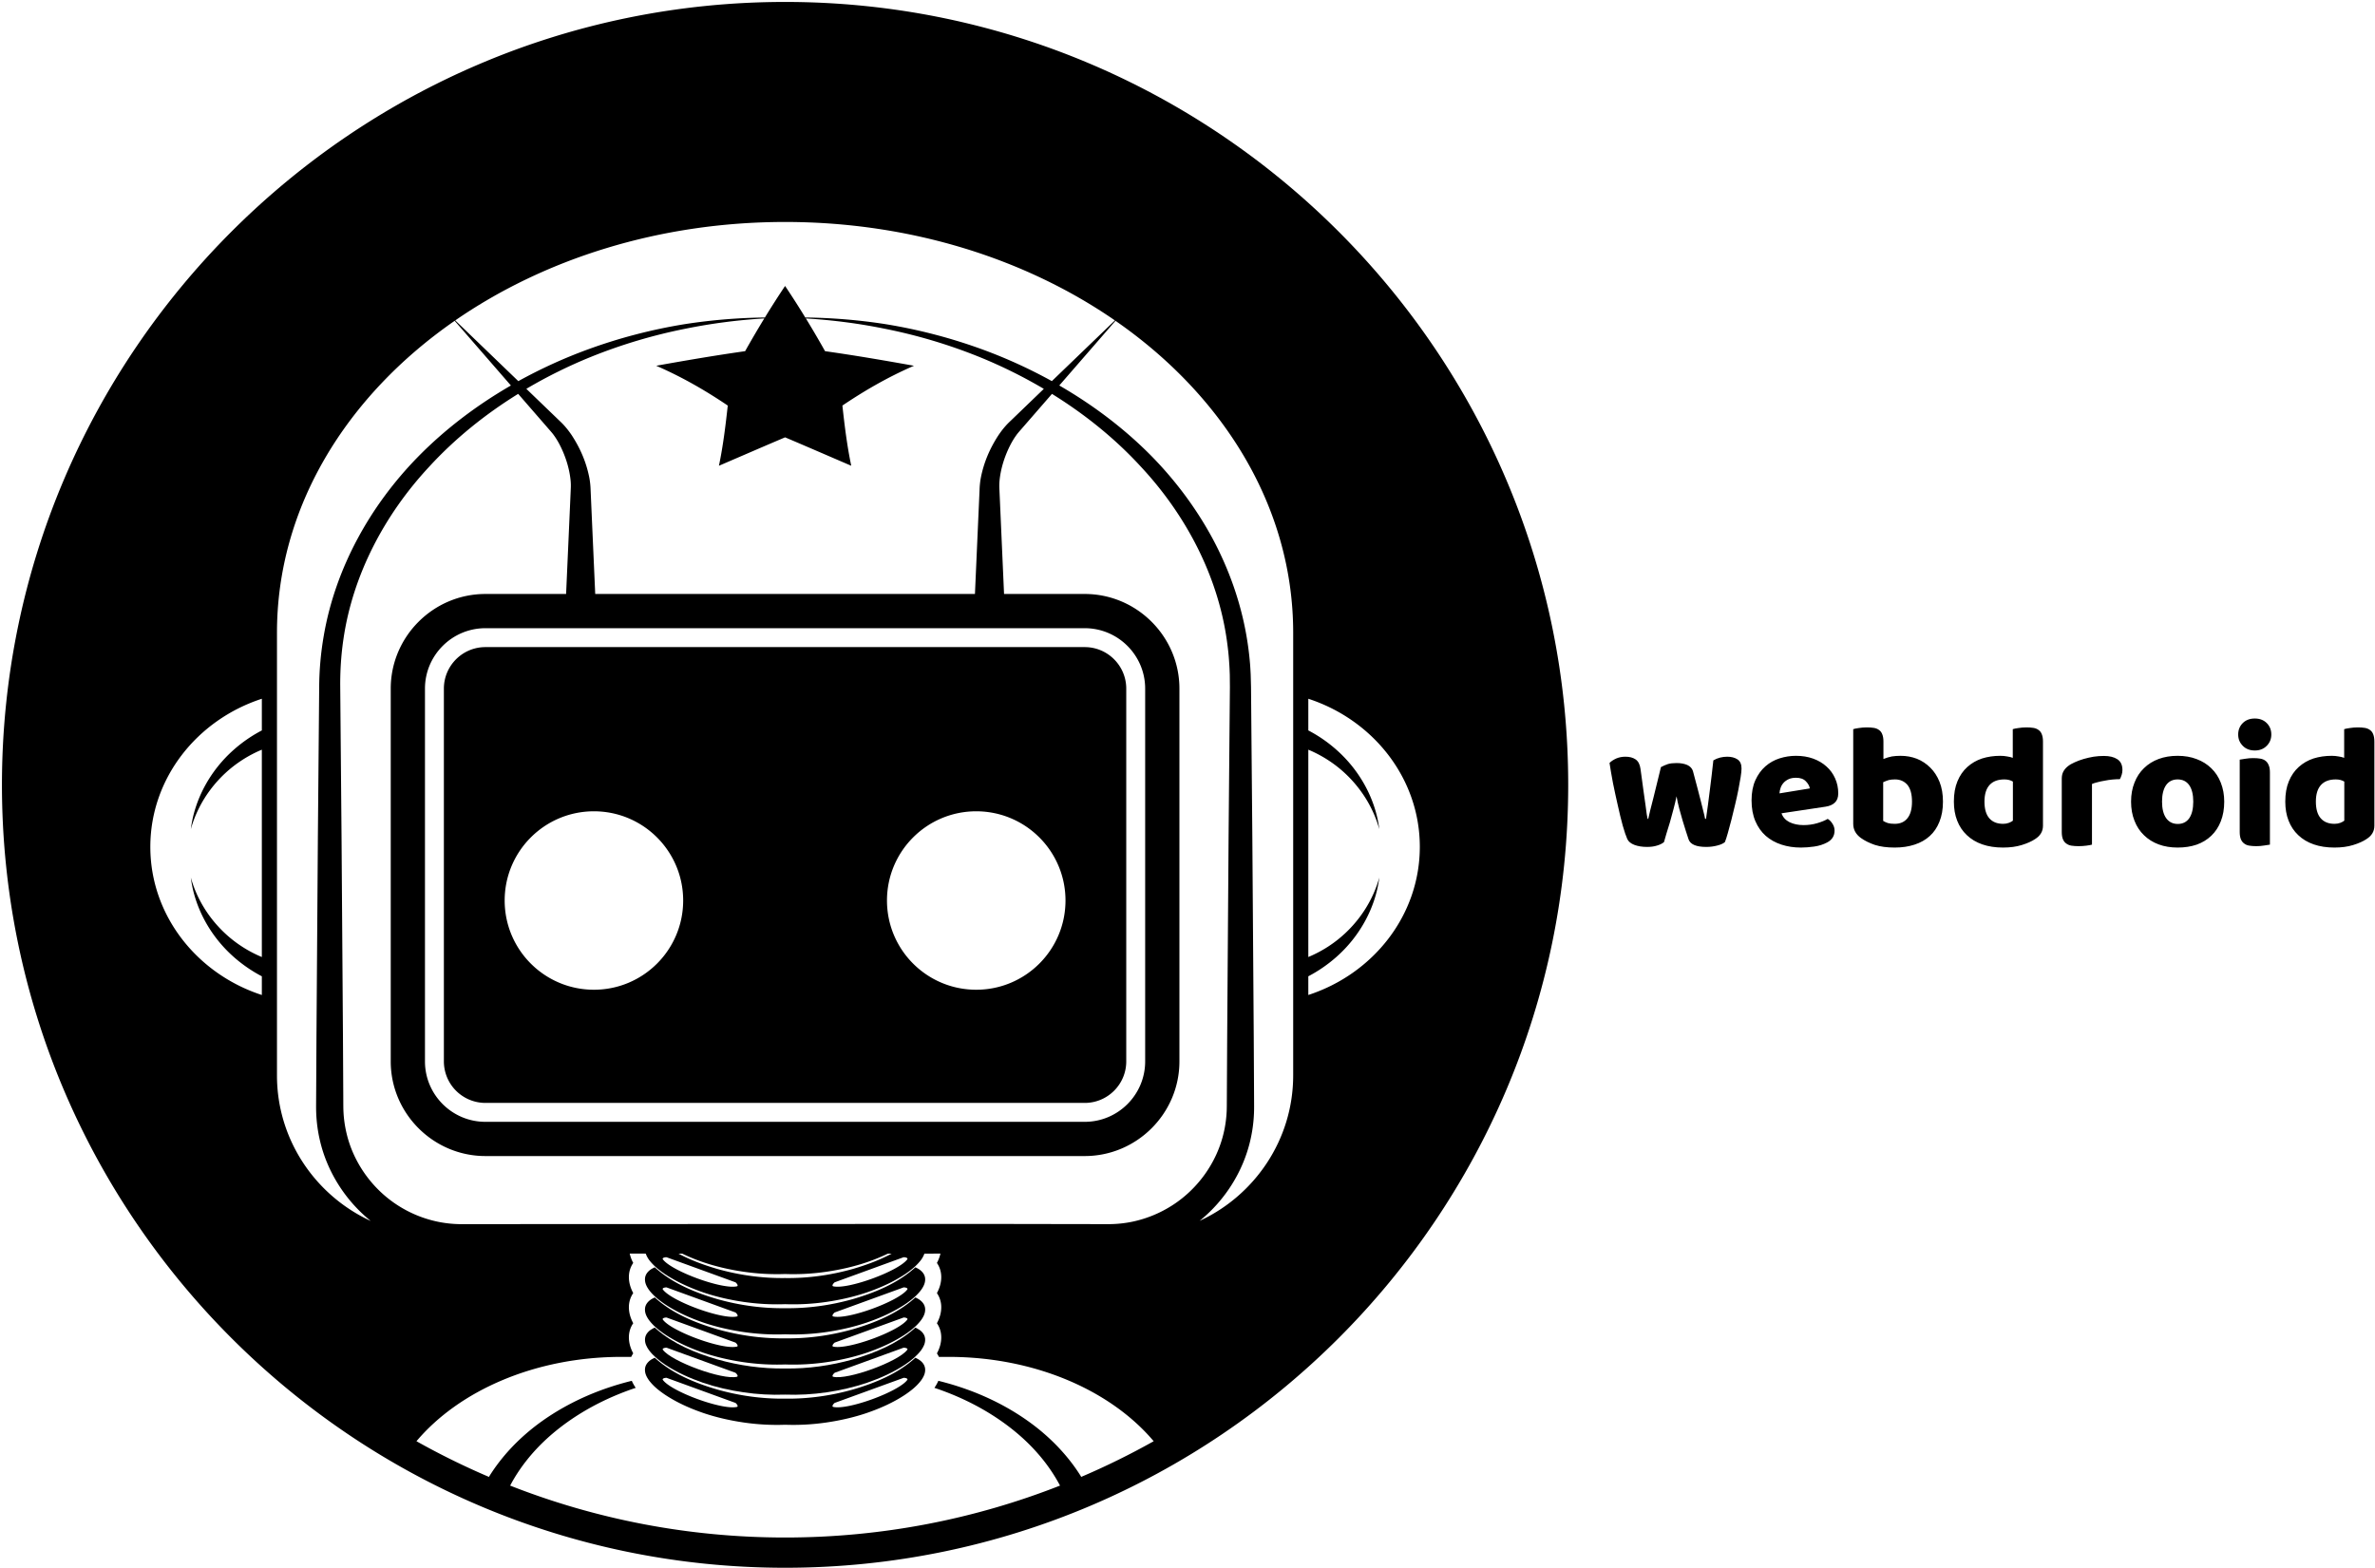 <svg data-v-423bf9ae="" xmlns="http://www.w3.org/2000/svg" viewBox="0 0 1104 729" class="iconLeft"><!----><!----><!----><g data-v-423bf9ae="" id="f22590c3-09b3-4aff-adaf-9d8119eee13f" fill="black" transform="matrix(5.9,0,0,5.9,746.29,306.065)"><path d="M4.61 14.49L4.61 14.49L4.61 14.49Q4.41 14.66 4.07 14.76L4.07 14.76L4.07 14.76Q3.74 14.87 3.28 14.87L3.28 14.87L3.28 14.87Q2.70 14.87 2.28 14.71L2.28 14.71L2.28 14.71Q1.86 14.55 1.72 14.25L1.72 14.25L1.72 14.25Q1.57 13.92 1.36 13.19L1.36 13.19L1.36 13.19Q1.16 12.46 0.97 11.59L0.97 11.59L0.97 11.59Q0.77 10.72 0.59 9.83L0.59 9.83L0.59 9.83Q0.42 8.93 0.32 8.25L0.32 8.25L0.32 8.25Q0.52 8.05 0.85 7.90L0.85 7.90L0.85 7.90Q1.18 7.76 1.57 7.76L1.57 7.76L1.57 7.76Q2.06 7.76 2.37 7.97L2.37 7.97L2.37 7.97Q2.69 8.19 2.76 8.72L2.76 8.72L2.76 8.72Q2.90 9.79 3.00 10.48L3.00 10.48L3.00 10.48Q3.09 11.17 3.16 11.61L3.16 11.61L3.16 11.61Q3.22 12.05 3.25 12.29L3.25 12.29L3.25 12.29Q3.29 12.52 3.32 12.66L3.32 12.66L3.37 12.66L3.37 12.66Q3.42 12.43 3.52 12.01L3.52 12.01L3.52 12.01Q3.63 11.58 3.77 11.03L3.77 11.03L3.77 11.03Q3.91 10.49 4.06 9.85L4.06 9.85L4.06 9.85Q4.21 9.21 4.37 8.58L4.37 8.58L4.37 8.58Q4.65 8.43 4.92 8.34L4.92 8.34L4.92 8.34Q5.19 8.26 5.60 8.26L5.60 8.26L5.60 8.26Q6.09 8.26 6.44 8.41L6.44 8.41L6.44 8.41Q6.79 8.57 6.89 8.89L6.89 8.89L6.89 8.89Q7.06 9.51 7.21 10.09L7.21 10.09L7.21 10.09Q7.36 10.67 7.49 11.17L7.49 11.17L7.49 11.17Q7.62 11.66 7.71 12.05L7.71 12.05L7.71 12.05Q7.81 12.43 7.85 12.66L7.85 12.66L7.92 12.66L7.92 12.66Q8.08 11.58 8.22 10.42L8.22 10.42L8.22 10.42Q8.37 9.25 8.50 8.05L8.50 8.05L8.50 8.05Q8.75 7.90 9.03 7.83L9.03 7.83L9.03 7.83Q9.31 7.76 9.59 7.76L9.59 7.76L9.59 7.76Q10.08 7.76 10.40 7.97L10.40 7.97L10.40 7.97Q10.72 8.18 10.72 8.69L10.72 8.69L10.72 8.69Q10.72 8.92 10.65 9.37L10.65 9.37L10.65 9.37Q10.58 9.81 10.47 10.37L10.47 10.37L10.47 10.37Q10.36 10.93 10.21 11.55L10.21 11.55L10.21 11.55Q10.07 12.17 9.92 12.74L9.92 12.74L9.92 12.74Q9.77 13.31 9.64 13.78L9.64 13.78L9.64 13.78Q9.51 14.24 9.41 14.49L9.41 14.49L9.41 14.49Q9.21 14.66 8.81 14.76L8.81 14.76L8.81 14.76Q8.40 14.87 7.94 14.87L7.94 14.87L7.94 14.87Q6.76 14.87 6.55 14.28L6.55 14.28L6.55 14.28Q6.47 14.03 6.34 13.64L6.34 13.64L6.34 13.64Q6.22 13.26 6.08 12.80L6.08 12.80L6.08 12.80Q5.94 12.33 5.81 11.84L5.81 11.84L5.81 11.84Q5.68 11.34 5.60 10.88L5.60 10.88L5.60 10.88Q5.50 11.37 5.36 11.89L5.36 11.89L5.36 11.89Q5.22 12.42 5.08 12.92L5.08 12.92L5.08 12.92Q4.93 13.41 4.80 13.83L4.80 13.83L4.80 13.83Q4.68 14.24 4.61 14.49ZM15.40 14.92L15.40 14.92L15.40 14.92Q14.57 14.92 13.87 14.69L13.87 14.69L13.87 14.69Q13.16 14.46 12.63 14.00L12.63 14.00L12.63 14.00Q12.11 13.54 11.81 12.84L11.81 12.84L11.81 12.84Q11.51 12.14 11.51 11.20L11.51 11.20L11.51 11.20Q11.51 10.28 11.81 9.61L11.81 9.61L11.81 9.61Q12.11 8.95 12.60 8.52L12.60 8.52L12.60 8.52Q13.09 8.09 13.72 7.89L13.72 7.89L13.72 7.89Q14.35 7.69 15.01 7.69L15.01 7.69L15.01 7.69Q15.75 7.69 16.36 7.91L16.36 7.91L16.36 7.91Q16.97 8.13 17.41 8.53L17.41 8.53L17.41 8.53Q17.85 8.92 18.09 9.46L18.09 9.46L18.09 9.46Q18.34 10.01 18.34 10.65L18.34 10.65L18.34 10.65Q18.34 11.13 18.07 11.38L18.07 11.38L18.07 11.38Q17.81 11.63 17.33 11.70L17.33 11.70L13.87 12.22L13.87 12.22Q14.03 12.68 14.50 12.92L14.50 12.92L14.50 12.92Q14.98 13.15 15.60 13.15L15.60 13.15L15.60 13.15Q16.17 13.15 16.68 13.00L16.68 13.00L16.68 13.00Q17.19 12.85 17.51 12.66L17.51 12.66L17.51 12.66Q17.74 12.80 17.89 13.05L17.89 13.05L17.89 13.05Q18.05 13.30 18.05 13.58L18.05 13.58L18.05 13.58Q18.05 14.21 17.46 14.52L17.46 14.52L17.46 14.52Q17.01 14.76 16.45 14.84L16.45 14.84L16.45 14.84Q15.89 14.92 15.40 14.92ZM15.01 9.42L15.01 9.42L15.01 9.42Q14.67 9.42 14.43 9.53L14.43 9.53L14.43 9.53Q14.18 9.65 14.03 9.82L14.03 9.82L14.03 9.82Q13.87 10.00 13.80 10.21L13.80 10.21L13.80 10.21Q13.72 10.43 13.71 10.65L13.71 10.65L16.10 10.26L16.10 10.26Q16.06 9.98 15.79 9.70L15.79 9.70L15.79 9.70Q15.53 9.42 15.01 9.42ZM19.52 13.05L19.52 5.59L19.52 5.59Q19.66 5.54 19.96 5.50L19.96 5.50L19.96 5.50Q20.27 5.45 20.59 5.45L20.59 5.45L20.59 5.45Q20.90 5.45 21.15 5.49L21.15 5.49L21.15 5.49Q21.39 5.53 21.56 5.66L21.56 5.66L21.56 5.66Q21.73 5.78 21.81 6.00L21.81 6.00L21.81 6.00Q21.90 6.22 21.90 6.57L21.90 6.57L21.90 7.94L21.90 7.94Q22.25 7.80 22.56 7.74L22.56 7.74L22.56 7.74Q22.88 7.69 23.25 7.69L23.25 7.69L23.25 7.69Q23.93 7.69 24.53 7.92L24.53 7.92L24.53 7.92Q25.13 8.16 25.59 8.62L25.59 8.62L25.59 8.62Q26.05 9.07 26.32 9.74L26.32 9.74L26.32 9.74Q26.59 10.42 26.59 11.30L26.59 11.30L26.59 11.30Q26.59 12.21 26.31 12.89L26.31 12.89L26.31 12.89Q26.04 13.57 25.55 14.01L25.55 14.01L25.55 14.01Q25.06 14.46 24.35 14.69L24.35 14.69L24.35 14.69Q23.65 14.92 22.79 14.92L22.79 14.92L22.79 14.92Q21.87 14.92 21.22 14.71L21.22 14.71L21.22 14.71Q20.58 14.49 20.13 14.17L20.13 14.17L20.13 14.17Q19.52 13.73 19.52 13.05L19.52 13.05ZM22.79 13.05L22.79 13.05L22.79 13.05Q23.44 13.05 23.79 12.61L23.79 12.61L23.79 12.61Q24.15 12.17 24.15 11.30L24.15 11.30L24.15 11.30Q24.15 10.42 23.79 9.98L23.79 9.98L23.79 9.98Q23.42 9.55 22.81 9.55L22.81 9.55L22.81 9.55Q22.53 9.55 22.32 9.60L22.32 9.60L22.32 9.60Q22.12 9.66 21.88 9.77L21.88 9.77L21.88 12.82L21.88 12.82Q22.04 12.92 22.25 12.99L22.25 12.99L22.25 12.99Q22.47 13.05 22.79 13.05ZM27.45 11.30L27.45 11.30L27.45 11.30Q27.45 10.37 27.73 9.70L27.73 9.70L27.73 9.70Q28.01 9.02 28.51 8.57L28.51 8.57L28.51 8.57Q29.01 8.12 29.67 7.90L29.67 7.90L29.67 7.90Q30.34 7.69 31.11 7.69L31.11 7.69L31.11 7.69Q31.39 7.69 31.65 7.74L31.65 7.74L31.65 7.74Q31.92 7.78 32.09 7.85L32.09 7.85L32.09 5.59L32.09 5.59Q32.23 5.54 32.54 5.50L32.54 5.50L32.54 5.50Q32.84 5.45 33.17 5.45L33.17 5.45L33.17 5.45Q33.47 5.45 33.72 5.49L33.72 5.49L33.72 5.49Q33.96 5.53 34.13 5.66L34.13 5.66L34.13 5.66Q34.30 5.78 34.38 6.00L34.38 6.00L34.38 6.00Q34.47 6.22 34.47 6.57L34.47 6.57L34.47 13.20L34.47 13.20Q34.47 13.86 33.85 14.25L33.85 14.25L33.85 14.25Q33.45 14.52 32.80 14.72L32.80 14.72L32.80 14.72Q32.16 14.92 31.32 14.92L31.32 14.92L31.32 14.92Q30.41 14.92 29.69 14.67L29.69 14.67L29.69 14.67Q28.97 14.42 28.47 13.94L28.47 13.94L28.47 13.94Q27.97 13.47 27.71 12.80L27.71 12.80L27.71 12.80Q27.45 12.14 27.45 11.30ZM31.43 9.55L31.43 9.55L31.43 9.55Q30.67 9.55 30.27 9.98L30.27 9.98L30.27 9.98Q29.86 10.42 29.86 11.30L29.86 11.30L29.86 11.30Q29.86 12.17 30.24 12.61L30.24 12.61L30.24 12.61Q30.62 13.05 31.33 13.05L31.33 13.05L31.33 13.05Q31.58 13.05 31.79 12.97L31.79 12.97L31.79 12.97Q31.99 12.89 32.10 12.80L32.10 12.80L32.10 9.72L32.10 9.72Q31.82 9.55 31.43 9.55ZM38.33 9.91L38.33 14.69L38.33 14.69Q38.19 14.73 37.89 14.77L37.89 14.77L37.89 14.77Q37.59 14.81 37.27 14.81L37.27 14.81L37.27 14.81Q36.96 14.81 36.71 14.77L36.71 14.77L36.71 14.77Q36.47 14.73 36.30 14.60L36.30 14.60L36.30 14.60Q36.13 14.48 36.04 14.26L36.04 14.26L36.04 14.26Q35.95 14.04 35.95 13.69L35.95 13.69L35.95 9.49L35.95 9.49Q35.95 9.17 36.07 8.94L36.07 8.94L36.07 8.94Q36.19 8.71 36.41 8.53L36.41 8.53L36.41 8.53Q36.64 8.34 36.97 8.20L36.97 8.20L36.97 8.20Q37.30 8.05 37.67 7.94L37.67 7.94L37.67 7.94Q38.05 7.83 38.46 7.76L38.46 7.76L38.46 7.76Q38.86 7.70 39.27 7.70L39.27 7.70L39.27 7.70Q39.94 7.70 40.33 7.96L40.33 7.96L40.33 7.96Q40.73 8.22 40.73 8.81L40.73 8.81L40.73 8.81Q40.73 9.00 40.67 9.19L40.67 9.19L40.67 9.19Q40.61 9.38 40.53 9.53L40.53 9.53L40.53 9.53Q40.24 9.53 39.93 9.56L39.93 9.56L39.93 9.56Q39.62 9.59 39.33 9.65L39.33 9.65L39.33 9.65Q39.03 9.70 38.77 9.77L38.77 9.77L38.77 9.77Q38.51 9.83 38.33 9.91L38.33 9.91ZM48.75 11.30L48.75 11.30L48.75 11.30Q48.75 12.17 48.48 12.85L48.48 12.85L48.48 12.85Q48.22 13.52 47.73 13.99L47.73 13.99L47.73 13.99Q47.25 14.45 46.58 14.69L46.58 14.69L46.58 14.69Q45.91 14.92 45.08 14.92L45.08 14.92L45.08 14.92Q44.25 14.92 43.58 14.67L43.58 14.67L43.58 14.67Q42.91 14.42 42.43 13.95L42.43 13.95L42.43 13.95Q41.94 13.48 41.68 12.81L41.68 12.81L41.68 12.81Q41.41 12.14 41.41 11.30L41.41 11.30L41.41 11.30Q41.41 10.47 41.68 9.80L41.68 9.80L41.68 9.80Q41.94 9.13 42.43 8.66L42.43 8.66L42.43 8.66Q42.91 8.19 43.58 7.94L43.58 7.94L43.58 7.94Q44.25 7.69 45.08 7.69L45.08 7.69L45.08 7.69Q45.91 7.69 46.58 7.95L46.58 7.95L46.58 7.95Q47.25 8.20 47.73 8.67L47.73 8.67L47.73 8.67Q48.22 9.14 48.48 9.81L48.48 9.81L48.48 9.81Q48.75 10.49 48.75 11.30ZM43.85 11.30L43.85 11.30L43.85 11.30Q43.85 12.15 44.18 12.61L44.18 12.61L44.18 12.61Q44.51 13.06 45.09 13.06L45.09 13.06L45.09 13.06Q45.68 13.06 46.00 12.60L46.00 12.60L46.00 12.60Q46.31 12.14 46.31 11.30L46.31 11.30L46.31 11.30Q46.31 10.46 45.99 10.00L45.99 10.00L45.99 10.00Q45.67 9.55 45.08 9.55L45.08 9.55L45.08 9.55Q44.49 9.55 44.17 10.00L44.17 10.00L44.17 10.00Q43.85 10.46 43.85 11.30ZM49.85 6.01L49.85 6.01L49.85 6.01Q49.85 5.47 50.21 5.11L50.21 5.11L50.21 5.11Q50.57 4.75 51.16 4.75L51.16 4.75L51.16 4.75Q51.74 4.75 52.10 5.11L52.10 5.11L52.10 5.11Q52.46 5.47 52.46 6.01L52.46 6.01L52.46 6.01Q52.46 6.54 52.10 6.90L52.10 6.90L52.10 6.90Q51.74 7.27 51.16 7.27L51.16 7.27L51.16 7.27Q50.57 7.27 50.21 6.90L50.21 6.90L50.21 6.90Q49.85 6.54 49.85 6.01ZM52.35 8.99L52.35 14.69L52.35 14.69Q52.19 14.71 51.89 14.76L51.89 14.76L51.89 14.76Q51.59 14.81 51.28 14.81L51.28 14.81L51.28 14.81Q50.97 14.81 50.73 14.77L50.73 14.77L50.73 14.77Q50.48 14.73 50.32 14.60L50.32 14.60L50.32 14.60Q50.15 14.48 50.06 14.26L50.06 14.26L50.06 14.26Q49.97 14.04 49.97 13.69L49.97 13.69L49.97 7.99L49.97 7.99Q50.12 7.97 50.42 7.92L50.42 7.92L50.42 7.92Q50.72 7.87 51.03 7.87L51.03 7.87L51.03 7.87Q51.34 7.87 51.58 7.91L51.58 7.91L51.58 7.91Q51.83 7.95 52.00 8.08L52.00 8.08L52.00 8.08Q52.16 8.20 52.25 8.42L52.25 8.42L52.25 8.42Q52.35 8.64 52.35 8.99L52.35 8.99ZM53.56 11.30L53.56 11.30L53.56 11.30Q53.56 10.37 53.84 9.70L53.84 9.70L53.84 9.70Q54.12 9.02 54.62 8.57L54.62 8.57L54.62 8.57Q55.12 8.12 55.78 7.90L55.78 7.90L55.78 7.90Q56.45 7.69 57.22 7.69L57.22 7.69L57.22 7.69Q57.50 7.69 57.76 7.74L57.76 7.74L57.76 7.74Q58.03 7.78 58.20 7.85L58.20 7.85L58.20 5.59L58.20 5.59Q58.34 5.54 58.65 5.50L58.65 5.50L58.65 5.50Q58.95 5.45 59.28 5.45L59.28 5.45L59.28 5.45Q59.58 5.45 59.83 5.49L59.83 5.49L59.83 5.49Q60.07 5.53 60.24 5.66L60.24 5.66L60.24 5.66Q60.41 5.78 60.49 6.00L60.49 6.00L60.49 6.00Q60.58 6.22 60.58 6.57L60.58 6.57L60.58 13.20L60.58 13.20Q60.58 13.86 59.96 14.25L59.96 14.25L59.96 14.25Q59.56 14.52 58.91 14.72L58.91 14.72L58.91 14.72Q58.27 14.92 57.43 14.92L57.43 14.92L57.43 14.92Q56.52 14.92 55.80 14.67L55.80 14.67L55.80 14.67Q55.08 14.42 54.58 13.94L54.58 13.94L54.58 13.94Q54.08 13.47 53.82 12.80L53.82 12.80L53.82 12.80Q53.56 12.14 53.56 11.30ZM57.54 9.55L57.54 9.55L57.54 9.55Q56.78 9.55 56.38 9.98L56.38 9.98L56.38 9.98Q55.97 10.42 55.97 11.30L55.97 11.30L55.97 11.30Q55.97 12.17 56.35 12.61L56.35 12.61L56.35 12.61Q56.73 13.05 57.44 13.05L57.44 13.05L57.44 13.05Q57.69 13.05 57.90 12.97L57.90 12.97L57.90 12.97Q58.10 12.89 58.21 12.80L58.21 12.80L58.21 9.72L58.21 9.72Q57.93 9.55 57.54 9.55Z"></path></g><!----><g data-v-423bf9ae="" id="28bd10c5-d08e-404e-a9fa-6960c6382c5d" transform="matrix(2.844,0,0,2.844,-33.222,-33.222)" stroke="none" fill="black"><path d="M140 12C69.42 12 12 69.422 12 140.002 12 210.58 69.42 268 140 268c70.579 0 128-57.42 128-127.998C268 69.422 210.579 12 140 12zm0 35.972c20.581 0 39.399 6.068 53.91 16.095l-9.112 8.773-1.193 1.151a80.953 80.953 0 0 0-11.377-5.188 86.636 86.636 0 0 0-15.897-4.139 91.863 91.863 0 0 0-13.029-1.074 147.73 147.73 0 0 0-3.301-5.155 147.745 147.745 0 0 0-3.301 5.156 92.067 92.067 0 0 0-13.032 1.076 86.41 86.41 0 0 0-15.896 4.14A80.904 80.904 0 0 0 96.4 73.995l-1.2-1.154-9.109-8.775C100.6 54.039 119.417 47.972 140 47.972zm31.991 41.844a12.695 12.695 0 0 0-.203 1.95l-.077 1.738-.155 3.479-.523 11.81h-62.065l-.524-11.81-.153-3.479-.077-1.738a12.962 12.962 0 0 0-.203-1.95c-.494-2.545-1.479-4.819-2.845-6.92a14.527 14.527 0 0 0-1.15-1.512c-.466-.537-.87-.884-1.291-1.299l-2.507-2.414-2.51-2.418a79.588 79.588 0 0 1 10.54-5.216 86.16 86.16 0 0 1 15.555-4.63 91.585 91.585 0 0 1 12.8-1.661 166.957 166.957 0 0 0-3.133 5.35c-4.836.684-9.631 1.506-14.534 2.384 4.44 1.928 8.287 4.207 11.696 6.509-.365 3.324-.758 6.563-1.443 9.841 3.603-1.548 7.148-3.091 10.813-4.646 3.665 1.555 7.209 3.098 10.814 4.646-.688-3.278-1.083-6.517-1.446-9.841 3.411-2.302 7.26-4.581 11.698-6.509-4.901-.878-9.694-1.7-14.534-2.384a165.1 165.1 0 0 0-3.133-5.35c4.305.26 8.585.805 12.797 1.663a85.962 85.962 0 0 1 15.554 4.632 79.514 79.514 0 0 1 10.539 5.216l-2.505 2.413-2.508 2.415c-.42.414-.824.761-1.291 1.299-.426.483-.801.991-1.15 1.512-1.365 2.101-2.352 4.375-2.846 6.92zm16.988 24.572c5.446 0 9.876 4.432 9.876 9.879v60.948c0 5.447-4.43 9.878-9.876 9.878h-97.96c-5.446 0-9.877-4.431-9.877-9.878v-60.948c0-5.447 4.431-9.879 9.877-9.879h97.96zm-134.5 16.713a22.807 22.807 0 0 0-4.595 3.165c-3.853 3.401-6.404 8.104-7.01 12.975 1.321-4.731 4.433-8.731 8.331-11.26a20.234 20.234 0 0 1 3.273-1.731v33.9a20.33 20.33 0 0 1-3.273-1.729c-3.9-2.53-7.012-6.53-8.332-11.262.605 4.871 3.156 9.574 7.01 12.976a23.166 23.166 0 0 0 4.596 3.166v3.056c-10.59-3.449-18.226-12.998-18.226-24.217 0-11.218 7.636-20.766 18.226-24.216v5.177zm2.474 56.409v-72.384c0-20.409 11.274-38.679 29.044-50.994l8.307 9.561.882 1.015c-5.525 3.196-10.677 7.065-15.185 11.661-7.755 7.919-13.484 18.113-15.401 29.252a50.64 50.64 0 0 0-.749 8.401l-.071 8.175-.143 16.351-.231 32.7-.043 8.175-.012 2.043c0 .681-.017 1.346.012 2.126.057 1.523.253 3.007.592 4.479 1.184 5.188 4.191 9.899 8.328 13.233-9.018-4.151-15.33-13.261-15.33-23.794zm131.442 65.637c-.026-.051-.046-.106-.077-.156l-.042-.065c-1.981-3.145-4.632-5.925-7.538-8.15-2.924-2.238-6.143-4.005-9.493-5.356a46.478 46.478 0 0 0-6.194-1.986 7.123 7.123 0 0 1-.642 1.15 44.957 44.957 0 0 1 6.069 2.524c3.086 1.57 5.967 3.507 8.476 5.802 2.432 2.242 4.46 4.775 5.985 7.657-13.922 5.469-29.075 8.487-44.938 8.487-15.862 0-31.016-3.019-44.938-8.486 1.491-2.833 3.553-5.423 5.985-7.658 2.508-2.295 5.389-4.23 8.475-5.802a45.05 45.05 0 0 1 6.064-2.523 7.287 7.287 0 0 1-.642-1.15 46.698 46.698 0 0 0-6.189 1.985c-3.35 1.352-6.568 3.118-9.494 5.356-2.913 2.242-5.533 4.971-7.557 8.186a1.983 1.983 0 0 0-.08.142c-.008.016-.012.03-.017.046a122.624 122.624 0 0 1-11.857-5.839c6.987-8.277 19.387-13.787 33.528-13.787h1.576c.094-.199.2-.392.327-.575-.469-.871-.707-1.742-.71-2.605 0-.862.245-1.651.71-2.324-.471-.871-.707-1.742-.71-2.606 0-.861.246-1.649.71-2.322-.469-.871-.707-1.743-.71-2.605 0-.863.246-1.652.71-2.324a6.043 6.043 0 0 1-.575-1.529l2.622.005c.126.378.322.713.521.999.741.989 1.673 1.708 2.629 2.359 1.931 1.28 4.038 2.215 6.192 2.964 2.162.738 4.395 1.241 6.641 1.572 2.249.329 4.524.457 6.787.374a37.44 37.44 0 0 0 6.786-.375c2.249-.332 4.479-.835 6.642-1.573 2.156-.749 4.262-1.684 6.192-2.966.956-.65 1.89-1.369 2.628-2.358.2-.284.396-.62.521-.994l2.624-.005a5.935 5.935 0 0 1-.576 1.529c.466.67.71 1.459.71 2.322 0 .861-.238 1.734-.71 2.607a4.01 4.01 0 0 1 .71 2.32c0 .863-.238 1.735-.71 2.608.466.673.71 1.461.71 2.322s-.237 1.733-.709 2.606c.128.184.233.376.327.574h1.576c14.144 0 26.544 5.51 33.528 13.787a122.648 122.648 0 0 1-11.853 5.836zm-37.279-34.012c-3.614 1.024-7.363 1.552-11.119 1.498-3.753.051-7.504-.475-11.116-1.5-2.161-.632-4.317-1.427-6.3-2.489l.613.002c1.1.527 2.229.984 3.377 1.382 2.162.739 4.394 1.241 6.641 1.572 2.249.33 4.524.457 6.787.374 2.262.083 4.537-.044 6.786-.375s4.479-.835 6.642-1.573a32.313 32.313 0 0 0 3.369-1.379l.62-.001c-1.982 1.061-4.14 1.857-6.3 2.489zm8.252-1.904c.337-.01.768.124.602.35-1.443 1.942-9.746 4.964-12.1 4.403-.271-.064-.03-.444.236-.653l11.262-4.1zm-27.474 4.1c.263.209.504.589.234.653-2.354.561-10.656-2.461-12.098-4.403-.168-.226.262-.359.599-.35l11.265 4.1zm71.506-12.659a19.476 19.476 0 0 1-6.687 2.76 19.164 19.164 0 0 1-3.605.386l-4.057-.004-16.351-.028-81.75.031-4.055.004a19.264 19.264 0 0 1-3.61-.386 19.402 19.402 0 0 1-6.689-2.755c-4.082-2.651-7.124-6.899-8.256-11.646a19.178 19.178 0 0 1-.519-3.606c-.03-.581-.024-1.279-.029-1.963l-.011-2.043-.043-8.175-.232-32.7-.143-16.351-.071-8.175c-.025-2.647.141-5.27.528-7.88 1.528-10.46 6.688-20.271 13.954-28.093 4.252-4.646 9.21-8.634 14.6-11.973l2.495 2.873 2.284 2.628c.37.434.802.895 1.056 1.267.308.417.584.87.84 1.338 1.007 1.878 1.697 4.025 1.896 6.066.049.533.049.95.018 1.519l-.076 1.738-.154 3.479-.525 11.81H91.019c-8.51 0-15.473 6.962-15.473 15.474v60.948c0 8.51 6.963 15.473 15.473 15.473h97.961c8.513 0 15.474-6.963 15.474-15.473v-60.948c0-8.512-6.961-15.474-15.474-15.474h-13.19l-.523-11.81-.154-3.479-.078-1.738a9.576 9.576 0 0 1 .02-1.519c.198-2.041.891-4.188 1.896-6.066.256-.469.533-.922.838-1.339.256-.372.687-.833 1.056-1.267l2.285-2.627 2.492-2.868c5.388 3.337 10.346 7.325 14.597 11.972 7.268 7.817 12.426 17.63 13.953 28.088.188 1.304.342 2.611.417 3.926.055.661.071 1.303.097 1.949l.018 2.003-.072 8.175-.143 16.351-.23 32.7-.044 8.176-.01 2.043c-.007.692 0 1.367-.03 1.951a19.151 19.151 0 0 1-.518 3.616c-1.135 4.744-4.175 8.992-8.257 11.642zm19.647-21.162c0 10.52-6.298 19.619-15.296 23.777 4.123-3.335 7.121-8.04 8.302-13.218.339-1.468.537-2.968.591-4.47.029-.778.012-1.468.012-2.137l-.01-2.043-.043-8.176-.231-32.7-.145-16.351-.07-8.175-.055-2.083c-.04-.716-.072-1.436-.142-2.132a51.194 51.194 0 0 0-.552-4.188c-.965-5.551-2.872-10.909-5.511-15.84-2.654-4.925-6.016-9.438-9.896-13.413-4.507-4.595-9.658-8.463-15.183-11.658l.878-1.012 8.307-9.56c17.769 12.315 29.044 30.585 29.044 50.993v72.386zm2.474-13.154V171.3a23.14 23.14 0 0 0 4.591-3.165c3.854-3.401 6.406-8.104 7.01-12.976-1.319 4.731-4.431 8.731-8.329 11.261a20.438 20.438 0 0 1-3.271 1.729v-33.9a20.396 20.396 0 0 1 3.27 1.73c3.9 2.529 7.01 6.528 8.331 11.261-.604-4.87-3.156-9.574-7.01-12.975a22.752 22.752 0 0 0-4.591-3.165v-5.176c10.587 3.451 18.223 12.998 18.223 24.215-.002 11.218-7.638 20.766-18.224 24.217z"></path><path d="M161.602 233.817l-.3-.154-.27.235c-2.764 2.426-6.34 3.907-9.918 4.953-3.612 1.025-7.361 1.553-11.117 1.5-3.753.05-7.504-.476-11.116-1.501-3.576-1.047-7.152-2.526-9.916-4.954l-.267-.235-.306.154c-.547.275-1.214.827-1.284 1.649-.068.776.299 1.395.643 1.887.74.989 1.672 1.707 2.628 2.358 1.931 1.281 4.038 2.216 6.192 2.964 2.162.739 4.395 1.241 6.641 1.572 2.249.33 4.524.457 6.787.374a37.26 37.26 0 0 0 6.786-.375c2.247-.33 4.479-.835 6.64-1.573 2.156-.748 4.264-1.683 6.194-2.964.956-.651 1.89-1.37 2.628-2.359.346-.49.707-1.115.643-1.873-.078-.847-.74-1.375-1.288-1.658zm-29.474 7.885c-2.354.561-10.658-2.463-12.098-4.404-.168-.223.262-.358.599-.35l11.265 4.1c.26.209.502.589.234.654zm27.842-4.404c-1.443 1.941-9.746 4.965-12.098 4.404-.271-.065-.029-.445.234-.654l11.266-4.1c.334-.009.764.127.598.35z"></path><path d="M161.601 228.887l-.301-.153-.268.236c-2.764 2.427-6.34 3.907-9.916 4.953-3.614 1.024-7.363 1.551-11.119 1.499-3.753.049-7.504-.476-11.116-1.5-3.576-1.047-7.153-2.526-9.916-4.954l-.267-.235-.305.152c-.548.276-1.215.828-1.285 1.65-.068.777.299 1.395.642 1.887.741.989 1.673 1.707 2.629 2.359 1.931 1.281 4.037 2.215 6.192 2.964 2.162.738 4.394 1.242 6.641 1.573 2.249.33 4.524.456 6.787.373 2.262.083 4.537-.044 6.786-.375s4.479-.835 6.642-1.573c2.156-.749 4.262-1.684 6.192-2.965.956-.652 1.89-1.371 2.628-2.36.346-.489.707-1.117.643-1.872-.076-.851-.742-1.377-1.289-1.659zm-29.473 7.887c-2.354.563-10.652-2.464-12.098-4.404-.168-.224.262-.358.599-.35l11.263 4.101c.264.21.504.589.236.653zm27.842-4.404c-1.447 1.94-9.749 4.967-12.1 4.404-.27-.064-.03-.443.236-.653l11.262-4.101c.338-.008.768.126.602.35z"></path><path d="M161.602 223.958l-.3-.155-.27.237c-2.764 2.427-6.34 3.907-9.916 4.953-3.614 1.023-7.363 1.551-11.119 1.498-3.753.049-7.504-.475-11.116-1.499-3.576-1.047-7.153-2.526-9.916-4.954l-.267-.235-.306.154c-.547.275-1.214.826-1.284 1.649-.068.776.299 1.395.642 1.887.741.988 1.673 1.707 2.629 2.358 1.931 1.281 4.038 2.216 6.192 2.964 2.162.738 4.394 1.241 6.641 1.572 2.249.329 4.524.457 6.787.375a37.53 37.53 0 0 0 6.786-.375c2.247-.332 4.479-.837 6.642-1.574 2.156-.748 4.262-1.683 6.192-2.965.956-.65 1.89-1.37 2.628-2.358.346-.491.707-1.116.643-1.874-.078-.847-.74-1.375-1.288-1.658zm-29.474 7.884c-2.355.563-10.656-2.46-12.098-4.402-.168-.225.262-.358.599-.351l11.263 4.101c.262.209.504.588.236.652zm27.842-4.403c-1.443 1.942-9.745 4.965-12.1 4.402-.27-.063-.027-.442.236-.652l11.266-4.101c.334-.007.764.127.598.351z"></path><path d="M161.601 219.03l-.301-.153-.268.235c-2.765 2.425-6.34 3.906-9.918 4.952-3.612 1.024-7.361 1.551-11.117 1.498-3.753.05-7.504-.474-11.116-1.5-3.576-1.046-7.152-2.526-9.916-4.952l-.266-.234-.304.152c-.551.273-1.218.827-1.287 1.649-.068.776.299 1.395.643 1.887.74.989 1.672 1.707 2.628 2.358 1.932 1.28 4.038 2.215 6.192 2.963 2.162.738 4.395 1.241 6.641 1.572 2.249.329 4.524.457 6.787.374a37.44 37.44 0 0 0 6.786-.375c2.247-.331 4.479-.835 6.64-1.572 2.156-.749 4.264-1.684 6.194-2.965.956-.65 1.888-1.369 2.628-2.358.344-.49.707-1.115.643-1.874-.077-.845-.74-1.376-1.289-1.657zm-29.473 7.884c-2.354.562-10.656-2.462-12.098-4.402-.168-.223.26-.358.599-.349l11.263 4.099c.264.21.504.59.236.652zm27.842-4.402c-1.443 1.94-9.746 4.964-12.098 4.402-.271-.063-.032-.442.234-.652l11.262-4.099c.338-.01.768.126.602.349zM84.232 124.267v60.948a6.793 6.793 0 0 0 6.786 6.786h97.961c3.741 0 6.784-3.044 6.784-6.786v-60.948c0-3.742-3.043-6.787-6.784-6.787h-97.96c-3.743-.001-6.787 3.044-6.787 6.787zm87.011 20.056c8.058 0 14.59 6.53 14.59 14.586s-6.532 14.587-14.59 14.587c-8.059 0-14.588-6.531-14.588-14.587s6.53-14.586 14.588-14.586zm-62.487 0c8.054 0 14.586 6.53 14.586 14.586s-6.532 14.587-14.586 14.587c-8.057 0-14.588-6.531-14.588-14.587s6.531-14.586 14.588-14.586z"></path></g><!----></svg>